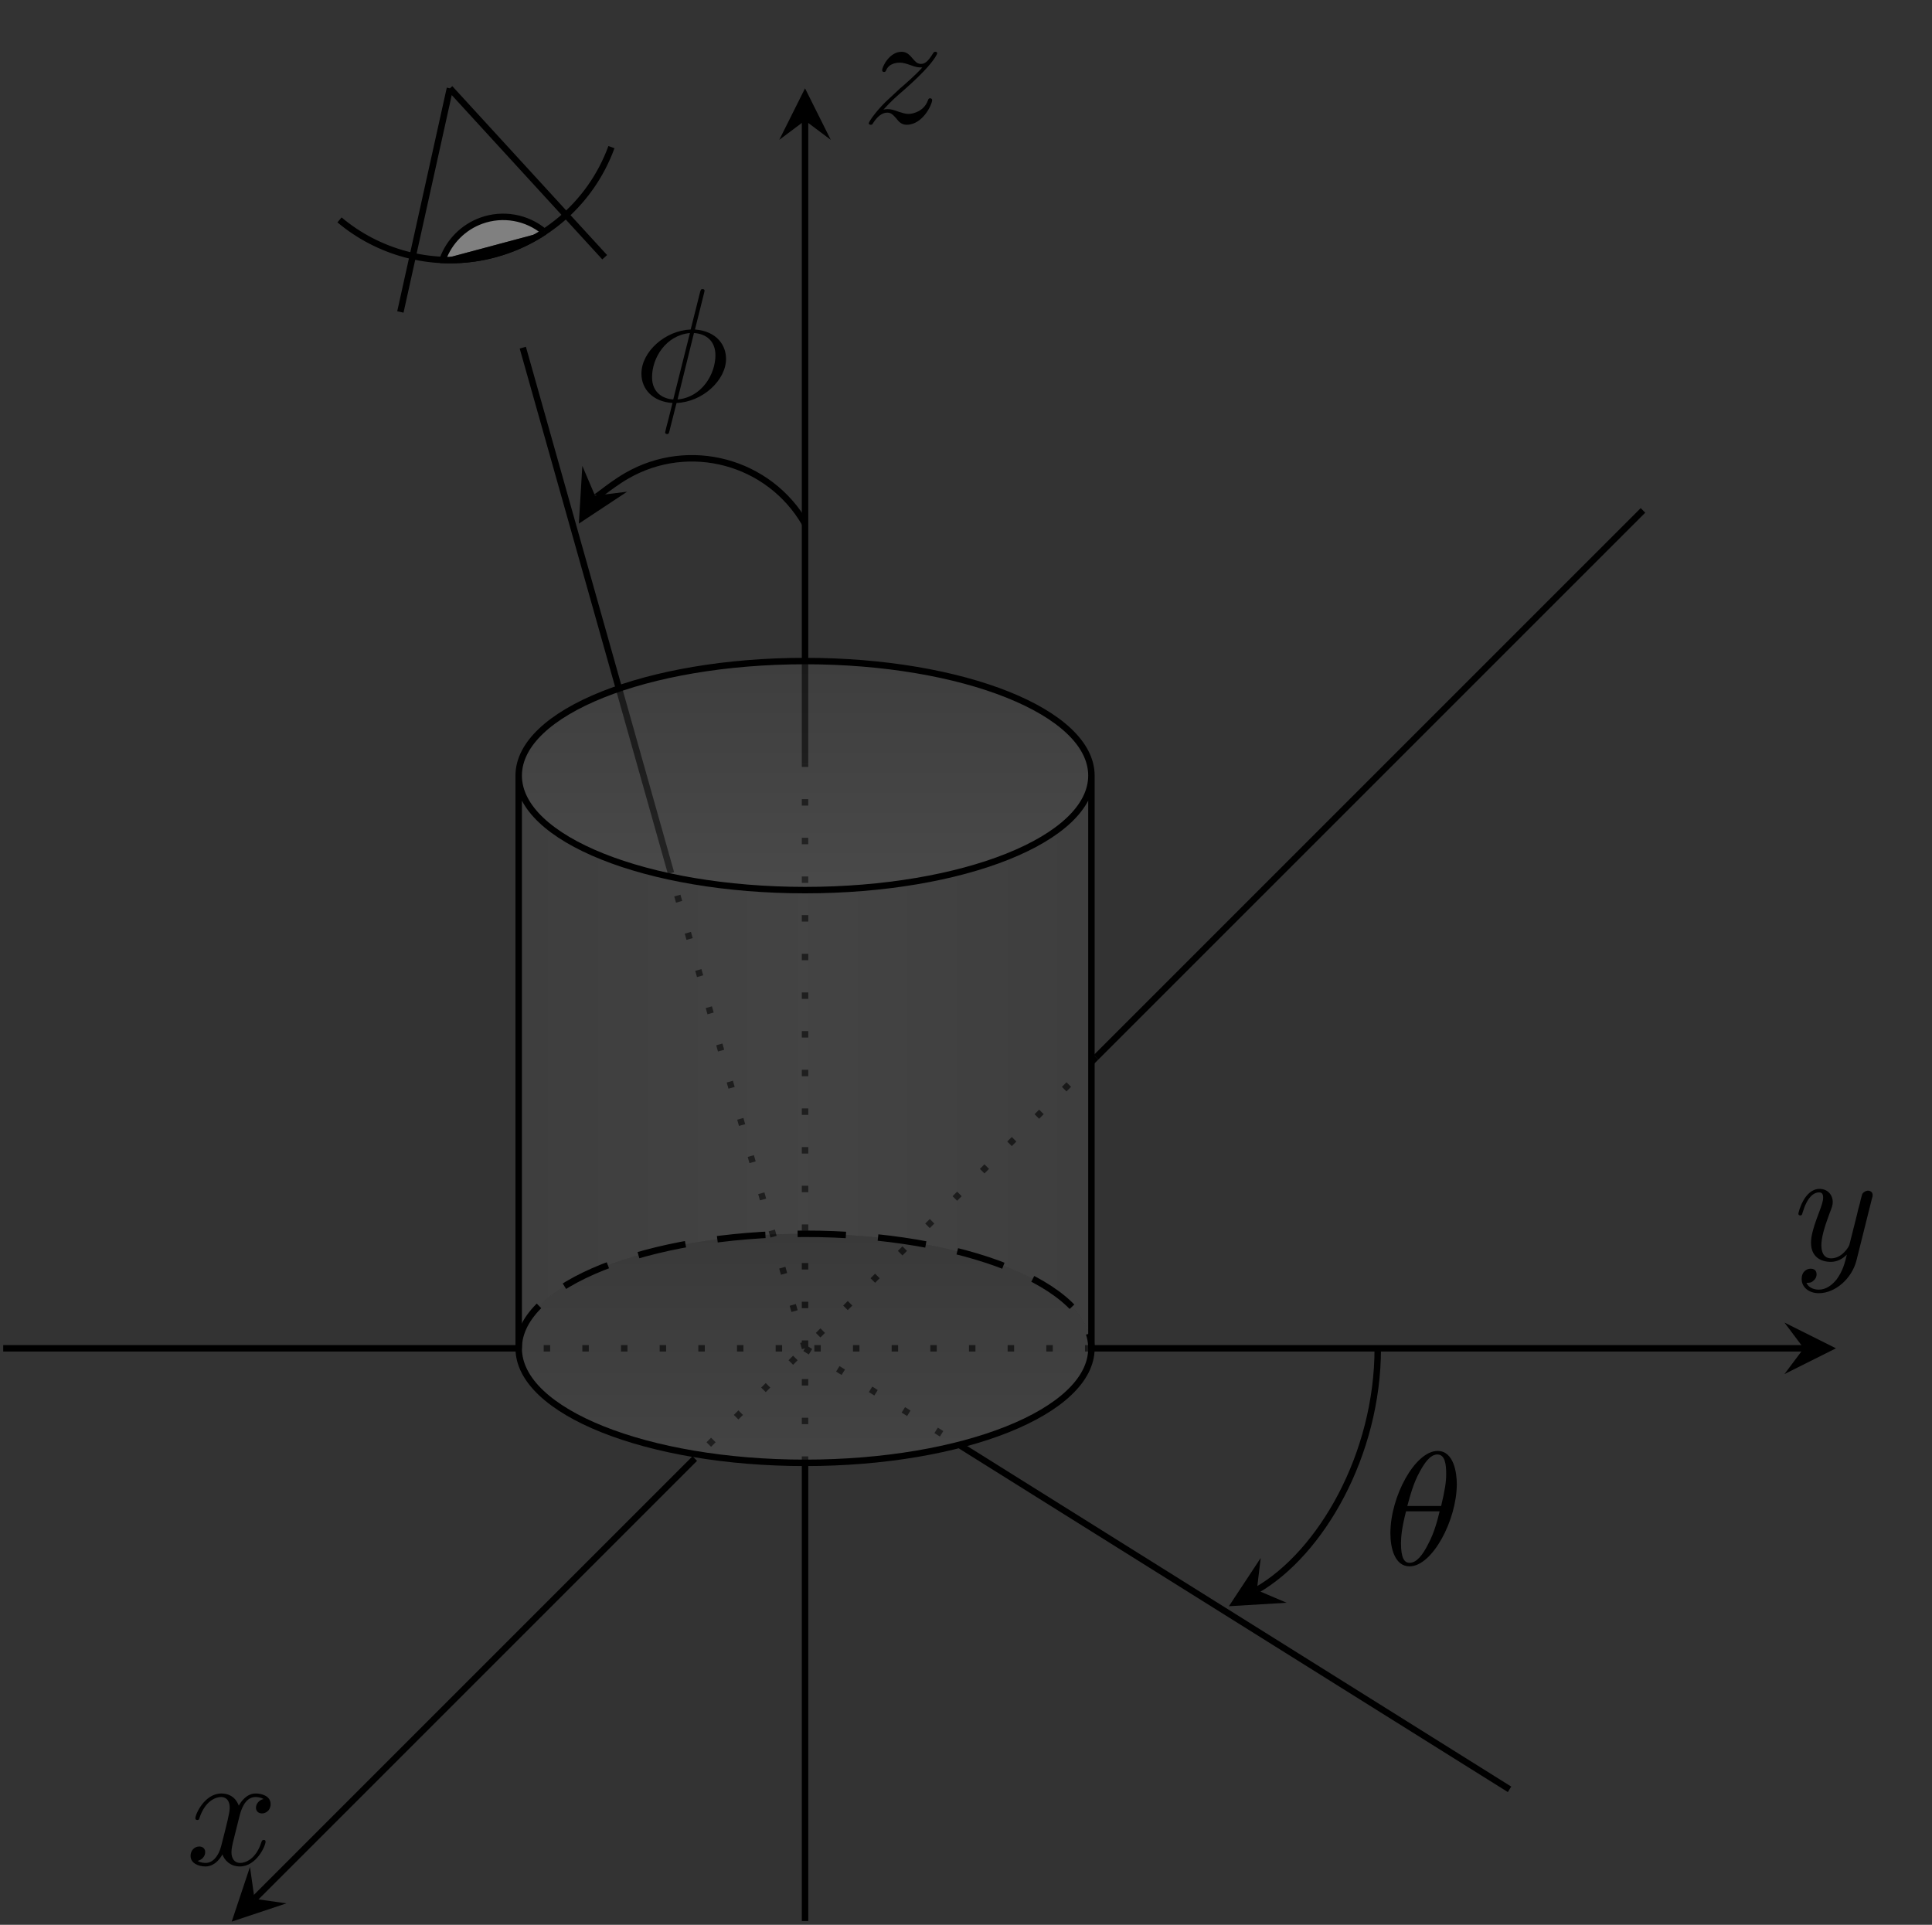 <?xml version="1.0" encoding="UTF-8"?>
<svg xmlns="http://www.w3.org/2000/svg" xmlns:xlink="http://www.w3.org/1999/xlink" width="119.527pt" height="119.085pt" viewBox="0 0 119.527 119.085" version="1.1">
<rect x="0" y="0" width="119.527" height="119.085" fill="#333333" stroke="none"/>
<defs>
<g>
<symbol overflow="visible" id="glyph0-0">
<path style="stroke:none;" d=""/>
</symbol>
<symbol overflow="visible" id="glyph0-1">
<path style="stroke:none;" d="M 4.844 -3.797 C 4.891 -3.938 4.891 -3.953 4.891 -4.031 C 4.891 -4.203 4.75 -4.297 4.594 -4.297 C 4.5 -4.297 4.344 -4.234 4.25 -4.094 C 4.234 -4.031 4.141 -3.734 4.109 -3.547 C 4.031 -3.297 3.969 -3.016 3.906 -2.75 L 3.453 -0.953 C 3.422 -0.812 2.984 -0.109 2.328 -0.109 C 1.828 -0.109 1.719 -0.547 1.719 -0.922 C 1.719 -1.375 1.891 -2 2.219 -2.875 C 2.375 -3.281 2.422 -3.391 2.422 -3.594 C 2.422 -4.031 2.109 -4.406 1.609 -4.406 C 0.656 -4.406 0.297 -2.953 0.297 -2.875 C 0.297 -2.766 0.391 -2.766 0.406 -2.766 C 0.516 -2.766 0.516 -2.797 0.562 -2.953 C 0.844 -3.891 1.234 -4.188 1.578 -4.188 C 1.656 -4.188 1.828 -4.188 1.828 -3.875 C 1.828 -3.625 1.719 -3.359 1.656 -3.172 C 1.25 -2.109 1.078 -1.547 1.078 -1.078 C 1.078 -0.188 1.703 0.109 2.297 0.109 C 2.688 0.109 3.016 -0.062 3.297 -0.344 C 3.172 0.172 3.047 0.672 2.656 1.203 C 2.391 1.531 2.016 1.828 1.562 1.828 C 1.422 1.828 0.969 1.797 0.797 1.406 C 0.953 1.406 1.094 1.406 1.219 1.281 C 1.328 1.203 1.422 1.062 1.422 0.875 C 1.422 0.562 1.156 0.531 1.062 0.531 C 0.828 0.531 0.5 0.688 0.5 1.172 C 0.5 1.672 0.938 2.047 1.562 2.047 C 2.578 2.047 3.609 1.141 3.891 0.016 Z M 4.844 -3.797 "/>
</symbol>
<symbol overflow="visible" id="glyph0-2">
<path style="stroke:none;" d="M 1.328 -0.828 C 1.859 -1.406 2.156 -1.656 2.516 -1.969 C 2.516 -1.969 3.125 -2.5 3.484 -2.859 C 4.438 -3.781 4.656 -4.266 4.656 -4.312 C 4.656 -4.406 4.562 -4.406 4.547 -4.406 C 4.469 -4.406 4.453 -4.391 4.391 -4.297 C 4.094 -3.812 3.891 -3.656 3.656 -3.656 C 3.406 -3.656 3.297 -3.812 3.141 -3.984 C 2.953 -4.203 2.781 -4.406 2.453 -4.406 C 1.703 -4.406 1.25 -3.484 1.25 -3.266 C 1.25 -3.219 1.281 -3.156 1.359 -3.156 C 1.453 -3.156 1.469 -3.203 1.5 -3.266 C 1.688 -3.734 2.266 -3.734 2.344 -3.734 C 2.547 -3.734 2.734 -3.672 2.969 -3.594 C 3.375 -3.438 3.484 -3.438 3.734 -3.438 C 3.375 -3.016 2.547 -2.297 2.359 -2.141 L 1.453 -1.297 C 0.781 -0.625 0.422 -0.062 0.422 0.016 C 0.422 0.109 0.531 0.109 0.547 0.109 C 0.625 0.109 0.641 0.094 0.703 -0.016 C 0.938 -0.375 1.234 -0.641 1.562 -0.641 C 1.781 -0.641 1.891 -0.547 2.141 -0.266 C 2.297 -0.047 2.484 0.109 2.766 0.109 C 3.766 0.109 4.344 -1.156 4.344 -1.422 C 4.344 -1.469 4.297 -1.531 4.219 -1.531 C 4.125 -1.531 4.109 -1.469 4.078 -1.391 C 3.844 -0.75 3.203 -0.562 2.875 -0.562 C 2.688 -0.562 2.5 -0.625 2.297 -0.688 C 1.953 -0.812 1.797 -0.859 1.594 -0.859 C 1.578 -0.859 1.422 -0.859 1.328 -0.828 Z M 1.328 -0.828 "/>
</symbol>
<symbol overflow="visible" id="glyph0-3">
<path style="stroke:none;" d="M 3.328 -3.016 C 3.391 -3.266 3.625 -4.188 4.312 -4.188 C 4.359 -4.188 4.609 -4.188 4.812 -4.062 C 4.531 -4 4.344 -3.766 4.344 -3.516 C 4.344 -3.359 4.453 -3.172 4.719 -3.172 C 4.938 -3.172 5.25 -3.344 5.25 -3.75 C 5.25 -4.266 4.672 -4.406 4.328 -4.406 C 3.75 -4.406 3.406 -3.875 3.281 -3.656 C 3.031 -4.312 2.5 -4.406 2.203 -4.406 C 1.172 -4.406 0.594 -3.125 0.594 -2.875 C 0.594 -2.766 0.703 -2.766 0.719 -2.766 C 0.797 -2.766 0.828 -2.797 0.844 -2.875 C 1.188 -3.938 1.844 -4.188 2.188 -4.188 C 2.375 -4.188 2.719 -4.094 2.719 -3.516 C 2.719 -3.203 2.547 -2.547 2.188 -1.141 C 2.031 -0.531 1.672 -0.109 1.234 -0.109 C 1.172 -0.109 0.953 -0.109 0.734 -0.234 C 0.984 -0.297 1.203 -0.5 1.203 -0.781 C 1.203 -1.047 0.984 -1.125 0.844 -1.125 C 0.531 -1.125 0.297 -0.875 0.297 -0.547 C 0.297 -0.094 0.781 0.109 1.219 0.109 C 1.891 0.109 2.25 -0.594 2.266 -0.641 C 2.391 -0.281 2.75 0.109 3.344 0.109 C 4.375 0.109 4.938 -1.172 4.938 -1.422 C 4.938 -1.531 4.859 -1.531 4.828 -1.531 C 4.734 -1.531 4.719 -1.484 4.688 -1.422 C 4.359 -0.344 3.688 -0.109 3.375 -0.109 C 2.984 -0.109 2.828 -0.422 2.828 -0.766 C 2.828 -0.984 2.875 -1.203 2.984 -1.641 Z M 3.328 -3.016 "/>
</symbol>
<symbol overflow="visible" id="glyph0-4">
<path style="stroke:none;" d="M 4.359 -6.672 C 4.359 -6.703 4.391 -6.812 4.391 -6.812 C 4.391 -6.828 4.391 -6.922 4.266 -6.922 C 4.172 -6.922 4.156 -6.891 4.109 -6.719 L 3.531 -4.422 C 1.953 -4.359 0.484 -3.047 0.484 -1.688 C 0.484 -0.734 1.188 0.047 2.406 0.125 C 2.328 0.422 2.25 0.75 2.172 1.062 C 2.047 1.531 1.953 1.906 1.953 1.938 C 1.953 2.031 2.031 2.047 2.078 2.047 C 2.125 2.047 2.141 2.031 2.172 2 C 2.188 1.984 2.25 1.75 2.281 1.609 L 2.656 0.125 C 4.266 0.062 5.719 -1.281 5.719 -2.609 C 5.719 -3.406 5.188 -4.312 3.797 -4.422 Z M 2.453 -0.094 C 1.859 -0.125 1.141 -0.484 1.141 -1.469 C 1.141 -2.672 2 -4.062 3.484 -4.203 Z M 3.734 -4.203 C 4.5 -4.156 5.062 -3.703 5.062 -2.828 C 5.062 -1.641 4.203 -0.219 2.719 -0.094 Z M 3.734 -4.203 "/>
</symbol>
<symbol overflow="visible" id="glyph0-5">
<path style="stroke:none;" d="M 4.531 -4.984 C 4.531 -5.641 4.359 -7.031 3.344 -7.031 C 1.953 -7.031 0.422 -4.219 0.422 -1.938 C 0.422 -1 0.703 0.109 1.609 0.109 C 3.016 0.109 4.531 -2.75 4.531 -4.984 Z M 1.469 -3.625 C 1.641 -4.25 1.844 -5.047 2.25 -5.766 C 2.516 -6.25 2.875 -6.812 3.328 -6.812 C 3.812 -6.812 3.875 -6.172 3.875 -5.609 C 3.875 -5.109 3.797 -4.609 3.562 -3.625 Z M 3.469 -3.297 C 3.359 -2.844 3.156 -2 2.766 -1.281 C 2.422 -0.594 2.047 -0.109 1.609 -0.109 C 1.281 -0.109 1.078 -0.406 1.078 -1.328 C 1.078 -1.75 1.141 -2.328 1.391 -3.297 Z M 3.469 -3.297 "/>
</symbol>
</g>
<clipPath id="clip1">
  <path d="M 49 90 L 51 90 L 51 119.086 L 49 119.086 Z M 49 90 "/>
</clipPath>
<clipPath id="clip2">
  <path d="M 10 84 L 49 84 L 49 119.086 L 10 119.086 Z M 10 84 "/>
</clipPath>
<clipPath id="clip3">
  <path d="M 32 47 L 68 47 L 68 84 L 32 84 Z M 32 47 "/>
</clipPath>
<clipPath id="clip4">
  <path d="M 67.523 83.418 L 67.523 47.984 C 67.523 51.898 59.59 55.07 49.805 55.07 C 40.02 55.07 32.09 51.898 32.09 47.984 L 32.09 83.418 C 32.09 79.504 40.02 76.332 49.805 76.332 C 59.59 76.332 67.523 79.504 67.523 83.418 "/>
</clipPath>
<linearGradient id="linear0" gradientUnits="userSpaceOnUse" x1="0" y1="25.003" x2="0" y2="74.997" gradientTransform="matrix(0,-0.709,-0.709,0,85.244,101.139)">
<stop offset="0" style="stop-color:rgb(65.001%,65.001%,65.001%);stop-opacity:0.15;"/>
<stop offset="0.008" style="stop-color:rgb(65.118%,65.118%,65.118%);stop-opacity:0.15;"/>
<stop offset="0.016" style="stop-color:rgb(65.352%,65.352%,65.352%);stop-opacity:0.15;"/>
<stop offset="0.023" style="stop-color:rgb(65.587%,65.587%,65.587%);stop-opacity:0.15;"/>
<stop offset="0.031" style="stop-color:rgb(65.82%,65.82%,65.82%);stop-opacity:0.15;"/>
<stop offset="0.039" style="stop-color:rgb(66.055%,66.055%,66.055%);stop-opacity:0.15;"/>
<stop offset="0.047" style="stop-color:rgb(66.289%,66.289%,66.289%);stop-opacity:0.15;"/>
<stop offset="0.055" style="stop-color:rgb(66.524%,66.524%,66.524%);stop-opacity:0.15;"/>
<stop offset="0.062" style="stop-color:rgb(66.759%,66.759%,66.759%);stop-opacity:0.15;"/>
<stop offset="0.07" style="stop-color:rgb(66.992%,66.992%,66.992%);stop-opacity:0.15;"/>
<stop offset="0.078" style="stop-color:rgb(67.227%,67.227%,67.227%);stop-opacity:0.15;"/>
<stop offset="0.086" style="stop-color:rgb(67.461%,67.461%,67.461%);stop-opacity:0.15;"/>
<stop offset="0.094" style="stop-color:rgb(67.696%,67.696%,67.696%);stop-opacity:0.15;"/>
<stop offset="0.102" style="stop-color:rgb(67.931%,67.931%,67.931%);stop-opacity:0.15;"/>
<stop offset="0.109" style="stop-color:rgb(68.164%,68.164%,68.164%);stop-opacity:0.15;"/>
<stop offset="0.117" style="stop-color:rgb(68.399%,68.399%,68.399%);stop-opacity:0.15;"/>
<stop offset="0.125" style="stop-color:rgb(68.633%,68.633%,68.633%);stop-opacity:0.15;"/>
<stop offset="0.133" style="stop-color:rgb(68.867%,68.867%,68.867%);stop-opacity:0.15;"/>
<stop offset="0.141" style="stop-color:rgb(69.101%,69.101%,69.101%);stop-opacity:0.15;"/>
<stop offset="0.148" style="stop-color:rgb(69.336%,69.336%,69.336%);stop-opacity:0.15;"/>
<stop offset="0.156" style="stop-color:rgb(69.571%,69.571%,69.571%);stop-opacity:0.15;"/>
<stop offset="0.164" style="stop-color:rgb(69.804%,69.804%,69.804%);stop-opacity:0.15;"/>
<stop offset="0.172" style="stop-color:rgb(70.039%,70.039%,70.039%);stop-opacity:0.15;"/>
<stop offset="0.18" style="stop-color:rgb(70.273%,70.273%,70.273%);stop-opacity:0.15;"/>
<stop offset="0.188" style="stop-color:rgb(70.508%,70.508%,70.508%);stop-opacity:0.15;"/>
<stop offset="0.195" style="stop-color:rgb(70.741%,70.741%,70.741%);stop-opacity:0.15;"/>
<stop offset="0.203" style="stop-color:rgb(70.976%,70.976%,70.976%);stop-opacity:0.15;"/>
<stop offset="0.211" style="stop-color:rgb(71.211%,71.211%,71.211%);stop-opacity:0.15;"/>
<stop offset="0.219" style="stop-color:rgb(71.445%,71.445%,71.445%);stop-opacity:0.15;"/>
<stop offset="0.227" style="stop-color:rgb(71.68%,71.68%,71.68%);stop-opacity:0.15;"/>
<stop offset="0.234" style="stop-color:rgb(71.913%,71.913%,71.913%);stop-opacity:0.15;"/>
<stop offset="0.242" style="stop-color:rgb(72.148%,72.148%,72.148%);stop-opacity:0.15;"/>
<stop offset="0.25" style="stop-color:rgb(72.383%,72.383%,72.383%);stop-opacity:0.15;"/>
<stop offset="0.258" style="stop-color:rgb(72.617%,72.617%,72.617%);stop-opacity:0.15;"/>
<stop offset="0.266" style="stop-color:rgb(72.852%,72.852%,72.852%);stop-opacity:0.15;"/>
<stop offset="0.273" style="stop-color:rgb(73.085%,73.085%,73.085%);stop-opacity:0.15;"/>
<stop offset="0.281" style="stop-color:rgb(73.32%,73.32%,73.32%);stop-opacity:0.15;"/>
<stop offset="0.289" style="stop-color:rgb(73.553%,73.553%,73.553%);stop-opacity:0.15;"/>
<stop offset="0.297" style="stop-color:rgb(73.788%,73.788%,73.788%);stop-opacity:0.15;"/>
<stop offset="0.305" style="stop-color:rgb(74.023%,74.023%,74.023%);stop-opacity:0.15;"/>
<stop offset="0.312" style="stop-color:rgb(74.257%,74.257%,74.257%);stop-opacity:0.15;"/>
<stop offset="0.32" style="stop-color:rgb(74.492%,74.492%,74.492%);stop-opacity:0.15;"/>
<stop offset="0.328" style="stop-color:rgb(74.725%,74.725%,74.725%);stop-opacity:0.15;"/>
<stop offset="0.336" style="stop-color:rgb(74.96%,74.96%,74.96%);stop-opacity:0.15;"/>
<stop offset="0.344" style="stop-color:rgb(75.194%,75.194%,75.194%);stop-opacity:0.15;"/>
<stop offset="0.352" style="stop-color:rgb(75.429%,75.429%,75.429%);stop-opacity:0.15;"/>
<stop offset="0.359" style="stop-color:rgb(75.664%,75.664%,75.664%);stop-opacity:0.15;"/>
<stop offset="0.367" style="stop-color:rgb(75.897%,75.897%,75.897%);stop-opacity:0.15;"/>
<stop offset="0.375" style="stop-color:rgb(76.132%,76.132%,76.132%);stop-opacity:0.15;"/>
<stop offset="0.383" style="stop-color:rgb(76.366%,76.366%,76.366%);stop-opacity:0.15;"/>
<stop offset="0.391" style="stop-color:rgb(76.601%,76.601%,76.601%);stop-opacity:0.15;"/>
<stop offset="0.398" style="stop-color:rgb(76.836%,76.836%,76.836%);stop-opacity:0.15;"/>
<stop offset="0.406" style="stop-color:rgb(77.069%,77.069%,77.069%);stop-opacity:0.15;"/>
<stop offset="0.414" style="stop-color:rgb(77.304%,77.304%,77.304%);stop-opacity:0.15;"/>
<stop offset="0.422" style="stop-color:rgb(77.538%,77.538%,77.538%);stop-opacity:0.15;"/>
<stop offset="0.43" style="stop-color:rgb(77.773%,77.773%,77.773%);stop-opacity:0.15;"/>
<stop offset="0.438" style="stop-color:rgb(78.006%,78.006%,78.006%);stop-opacity:0.15;"/>
<stop offset="0.445" style="stop-color:rgb(78.241%,78.241%,78.241%);stop-opacity:0.15;"/>
<stop offset="0.453" style="stop-color:rgb(78.476%,78.476%,78.476%);stop-opacity:0.15;"/>
<stop offset="0.461" style="stop-color:rgb(78.709%,78.709%,78.709%);stop-opacity:0.15;"/>
<stop offset="0.469" style="stop-color:rgb(78.944%,78.944%,78.944%);stop-opacity:0.15;"/>
<stop offset="0.477" style="stop-color:rgb(79.178%,79.178%,79.178%);stop-opacity:0.15;"/>
<stop offset="0.484" style="stop-color:rgb(79.413%,79.413%,79.413%);stop-opacity:0.15;"/>
<stop offset="0.492" style="stop-color:rgb(79.646%,79.646%,79.646%);stop-opacity:0.15;"/>
<stop offset="0.5" style="stop-color:rgb(79.881%,79.881%,79.881%);stop-opacity:0.15;"/>
<stop offset="0.508" style="stop-color:rgb(79.881%,79.881%,79.881%);stop-opacity:0.15;"/>
<stop offset="0.516" style="stop-color:rgb(79.648%,79.648%,79.648%);stop-opacity:0.15;"/>
<stop offset="0.523" style="stop-color:rgb(79.413%,79.413%,79.413%);stop-opacity:0.15;"/>
<stop offset="0.531" style="stop-color:rgb(79.179%,79.179%,79.179%);stop-opacity:0.15;"/>
<stop offset="0.539" style="stop-color:rgb(78.944%,78.944%,78.944%);stop-opacity:0.15;"/>
<stop offset="0.547" style="stop-color:rgb(78.711%,78.711%,78.711%);stop-opacity:0.15;"/>
<stop offset="0.555" style="stop-color:rgb(78.476%,78.476%,78.476%);stop-opacity:0.15;"/>
<stop offset="0.562" style="stop-color:rgb(78.242%,78.242%,78.242%);stop-opacity:0.15;"/>
<stop offset="0.57" style="stop-color:rgb(78.008%,78.008%,78.008%);stop-opacity:0.15;"/>
<stop offset="0.578" style="stop-color:rgb(77.773%,77.773%,77.773%);stop-opacity:0.15;"/>
<stop offset="0.586" style="stop-color:rgb(77.539%,77.539%,77.539%);stop-opacity:0.15;"/>
<stop offset="0.594" style="stop-color:rgb(77.304%,77.304%,77.304%);stop-opacity:0.15;"/>
<stop offset="0.602" style="stop-color:rgb(77.071%,77.071%,77.071%);stop-opacity:0.15;"/>
<stop offset="0.609" style="stop-color:rgb(76.836%,76.836%,76.836%);stop-opacity:0.15;"/>
<stop offset="0.617" style="stop-color:rgb(76.601%,76.601%,76.601%);stop-opacity:0.15;"/>
<stop offset="0.625" style="stop-color:rgb(76.367%,76.367%,76.367%);stop-opacity:0.15;"/>
<stop offset="0.633" style="stop-color:rgb(76.132%,76.132%,76.132%);stop-opacity:0.15;"/>
<stop offset="0.641" style="stop-color:rgb(75.899%,75.899%,75.899%);stop-opacity:0.15;"/>
<stop offset="0.648" style="stop-color:rgb(75.664%,75.664%,75.664%);stop-opacity:0.15;"/>
<stop offset="0.656" style="stop-color:rgb(75.43%,75.43%,75.43%);stop-opacity:0.15;"/>
<stop offset="0.664" style="stop-color:rgb(75.195%,75.195%,75.195%);stop-opacity:0.15;"/>
<stop offset="0.672" style="stop-color:rgb(74.96%,74.96%,74.96%);stop-opacity:0.15;"/>
<stop offset="0.68" style="stop-color:rgb(74.727%,74.727%,74.727%);stop-opacity:0.15;"/>
<stop offset="0.688" style="stop-color:rgb(74.492%,74.492%,74.492%);stop-opacity:0.15;"/>
<stop offset="0.695" style="stop-color:rgb(74.258%,74.258%,74.258%);stop-opacity:0.15;"/>
<stop offset="0.703" style="stop-color:rgb(74.023%,74.023%,74.023%);stop-opacity:0.15;"/>
<stop offset="0.711" style="stop-color:rgb(73.79%,73.79%,73.79%);stop-opacity:0.15;"/>
<stop offset="0.719" style="stop-color:rgb(73.555%,73.555%,73.555%);stop-opacity:0.15;"/>
<stop offset="0.727" style="stop-color:rgb(73.32%,73.32%,73.32%);stop-opacity:0.15;"/>
<stop offset="0.734" style="stop-color:rgb(73.087%,73.087%,73.087%);stop-opacity:0.15;"/>
<stop offset="0.742" style="stop-color:rgb(72.852%,72.852%,72.852%);stop-opacity:0.15;"/>
<stop offset="0.75" style="stop-color:rgb(72.618%,72.618%,72.618%);stop-opacity:0.15;"/>
<stop offset="0.758" style="stop-color:rgb(72.383%,72.383%,72.383%);stop-opacity:0.15;"/>
<stop offset="0.766" style="stop-color:rgb(72.148%,72.148%,72.148%);stop-opacity:0.15;"/>
<stop offset="0.773" style="stop-color:rgb(71.915%,71.915%,71.915%);stop-opacity:0.15;"/>
<stop offset="0.781" style="stop-color:rgb(71.68%,71.68%,71.68%);stop-opacity:0.15;"/>
<stop offset="0.789" style="stop-color:rgb(71.446%,71.446%,71.446%);stop-opacity:0.15;"/>
<stop offset="0.797" style="stop-color:rgb(71.211%,71.211%,71.211%);stop-opacity:0.15;"/>
<stop offset="0.805" style="stop-color:rgb(70.978%,70.978%,70.978%);stop-opacity:0.15;"/>
<stop offset="0.812" style="stop-color:rgb(70.743%,70.743%,70.743%);stop-opacity:0.15;"/>
<stop offset="0.82" style="stop-color:rgb(70.508%,70.508%,70.508%);stop-opacity:0.15;"/>
<stop offset="0.828" style="stop-color:rgb(70.274%,70.274%,70.274%);stop-opacity:0.15;"/>
<stop offset="0.836" style="stop-color:rgb(70.039%,70.039%,70.039%);stop-opacity:0.15;"/>
<stop offset="0.844" style="stop-color:rgb(69.806%,69.806%,69.806%);stop-opacity:0.15;"/>
<stop offset="0.852" style="stop-color:rgb(69.571%,69.571%,69.571%);stop-opacity:0.15;"/>
<stop offset="0.859" style="stop-color:rgb(69.337%,69.337%,69.337%);stop-opacity:0.15;"/>
<stop offset="0.867" style="stop-color:rgb(69.102%,69.102%,69.102%);stop-opacity:0.15;"/>
<stop offset="0.875" style="stop-color:rgb(68.867%,68.867%,68.867%);stop-opacity:0.15;"/>
<stop offset="0.883" style="stop-color:rgb(68.634%,68.634%,68.634%);stop-opacity:0.15;"/>
<stop offset="0.891" style="stop-color:rgb(68.399%,68.399%,68.399%);stop-opacity:0.15;"/>
<stop offset="0.898" style="stop-color:rgb(68.166%,68.166%,68.166%);stop-opacity:0.15;"/>
<stop offset="0.906" style="stop-color:rgb(67.931%,67.931%,67.931%);stop-opacity:0.15;"/>
<stop offset="0.914" style="stop-color:rgb(67.696%,67.696%,67.696%);stop-opacity:0.15;"/>
<stop offset="0.922" style="stop-color:rgb(67.462%,67.462%,67.462%);stop-opacity:0.15;"/>
<stop offset="0.93" style="stop-color:rgb(67.227%,67.227%,67.227%);stop-opacity:0.15;"/>
<stop offset="0.938" style="stop-color:rgb(66.994%,66.994%,66.994%);stop-opacity:0.15;"/>
<stop offset="0.945" style="stop-color:rgb(66.759%,66.759%,66.759%);stop-opacity:0.15;"/>
<stop offset="0.953" style="stop-color:rgb(66.525%,66.525%,66.525%);stop-opacity:0.15;"/>
<stop offset="0.961" style="stop-color:rgb(66.29%,66.29%,66.29%);stop-opacity:0.15;"/>
<stop offset="0.969" style="stop-color:rgb(66.055%,66.055%,66.055%);stop-opacity:0.15;"/>
<stop offset="0.977" style="stop-color:rgb(65.822%,65.822%,65.822%);stop-opacity:0.15;"/>
<stop offset="0.984" style="stop-color:rgb(65.587%,65.587%,65.587%);stop-opacity:0.15;"/>
<stop offset="0.992" style="stop-color:rgb(65.353%,65.353%,65.353%);stop-opacity:0.15;"/>
<stop offset="1" style="stop-color:rgb(65.118%,65.118%,65.118%);stop-opacity:0.15;"/>
</linearGradient>
<clipPath id="clip5">
  <path d="M 32 76 L 68 76 L 68 91 L 32 91 Z M 32 76 "/>
</clipPath>
<clipPath id="clip6">
  <path d="M 67.523 83.418 C 67.523 79.504 59.59 76.332 49.805 76.332 C 40.02 76.332 32.09 79.504 32.09 83.418 C 32.09 87.332 40.02 90.504 49.805 90.504 C 59.59 90.504 67.523 87.332 67.523 83.418 Z M 67.523 83.418 "/>
</clipPath>
<linearGradient id="linear1" gradientUnits="userSpaceOnUse" x1="0" y1="25.003" x2="0" y2="74.997" gradientTransform="matrix(0.709,0,0,-0.283,14.368,97.593)">
<stop offset="0" style="stop-color:rgb(79.997%,79.997%,79.997%);stop-opacity:0.15;"/>
<stop offset="0.008" style="stop-color:rgb(79.89%,79.89%,79.89%);stop-opacity:0.15;"/>
<stop offset="0.016" style="stop-color:rgb(79.675%,79.675%,79.675%);stop-opacity:0.15;"/>
<stop offset="0.023" style="stop-color:rgb(79.46%,79.46%,79.46%);stop-opacity:0.15;"/>
<stop offset="0.031" style="stop-color:rgb(79.245%,79.245%,79.245%);stop-opacity:0.15;"/>
<stop offset="0.039" style="stop-color:rgb(79.03%,79.03%,79.03%);stop-opacity:0.15;"/>
<stop offset="0.047" style="stop-color:rgb(78.816%,78.816%,78.816%);stop-opacity:0.15;"/>
<stop offset="0.055" style="stop-color:rgb(78.601%,78.601%,78.601%);stop-opacity:0.15;"/>
<stop offset="0.062" style="stop-color:rgb(78.386%,78.386%,78.386%);stop-opacity:0.15;"/>
<stop offset="0.07" style="stop-color:rgb(78.171%,78.171%,78.171%);stop-opacity:0.15;"/>
<stop offset="0.078" style="stop-color:rgb(77.956%,77.956%,77.956%);stop-opacity:0.15;"/>
<stop offset="0.086" style="stop-color:rgb(77.742%,77.742%,77.742%);stop-opacity:0.15;"/>
<stop offset="0.094" style="stop-color:rgb(77.527%,77.527%,77.527%);stop-opacity:0.15;"/>
<stop offset="0.102" style="stop-color:rgb(77.312%,77.312%,77.312%);stop-opacity:0.15;"/>
<stop offset="0.109" style="stop-color:rgb(77.097%,77.097%,77.097%);stop-opacity:0.15;"/>
<stop offset="0.117" style="stop-color:rgb(76.883%,76.883%,76.883%);stop-opacity:0.15;"/>
<stop offset="0.125" style="stop-color:rgb(76.668%,76.668%,76.668%);stop-opacity:0.15;"/>
<stop offset="0.133" style="stop-color:rgb(76.453%,76.453%,76.453%);stop-opacity:0.15;"/>
<stop offset="0.141" style="stop-color:rgb(76.237%,76.237%,76.237%);stop-opacity:0.15;"/>
<stop offset="0.148" style="stop-color:rgb(76.022%,76.022%,76.022%);stop-opacity:0.15;"/>
<stop offset="0.156" style="stop-color:rgb(75.809%,75.809%,75.809%);stop-opacity:0.15;"/>
<stop offset="0.164" style="stop-color:rgb(75.594%,75.594%,75.594%);stop-opacity:0.15;"/>
<stop offset="0.172" style="stop-color:rgb(75.378%,75.378%,75.378%);stop-opacity:0.15;"/>
<stop offset="0.18" style="stop-color:rgb(75.163%,75.163%,75.163%);stop-opacity:0.15;"/>
<stop offset="0.188" style="stop-color:rgb(74.948%,74.948%,74.948%);stop-opacity:0.15;"/>
<stop offset="0.195" style="stop-color:rgb(74.734%,74.734%,74.734%);stop-opacity:0.15;"/>
<stop offset="0.203" style="stop-color:rgb(74.519%,74.519%,74.519%);stop-opacity:0.15;"/>
<stop offset="0.211" style="stop-color:rgb(74.304%,74.304%,74.304%);stop-opacity:0.15;"/>
<stop offset="0.219" style="stop-color:rgb(74.089%,74.089%,74.089%);stop-opacity:0.15;"/>
<stop offset="0.227" style="stop-color:rgb(73.874%,73.874%,73.874%);stop-opacity:0.15;"/>
<stop offset="0.234" style="stop-color:rgb(73.66%,73.66%,73.66%);stop-opacity:0.15;"/>
<stop offset="0.242" style="stop-color:rgb(73.445%,73.445%,73.445%);stop-opacity:0.15;"/>
<stop offset="0.25" style="stop-color:rgb(73.23%,73.23%,73.23%);stop-opacity:0.15;"/>
<stop offset="0.258" style="stop-color:rgb(73.015%,73.015%,73.015%);stop-opacity:0.15;"/>
<stop offset="0.266" style="stop-color:rgb(72.8%,72.8%,72.8%);stop-opacity:0.15;"/>
<stop offset="0.273" style="stop-color:rgb(72.586%,72.586%,72.586%);stop-opacity:0.15;"/>
<stop offset="0.281" style="stop-color:rgb(72.371%,72.371%,72.371%);stop-opacity:0.15;"/>
<stop offset="0.289" style="stop-color:rgb(72.156%,72.156%,72.156%);stop-opacity:0.15;"/>
<stop offset="0.297" style="stop-color:rgb(71.941%,71.941%,71.941%);stop-opacity:0.15;"/>
<stop offset="0.305" style="stop-color:rgb(71.725%,71.725%,71.725%);stop-opacity:0.15;"/>
<stop offset="0.312" style="stop-color:rgb(71.512%,71.512%,71.512%);stop-opacity:0.15;"/>
<stop offset="0.32" style="stop-color:rgb(71.297%,71.297%,71.297%);stop-opacity:0.15;"/>
<stop offset="0.328" style="stop-color:rgb(71.082%,71.082%,71.082%);stop-opacity:0.15;"/>
<stop offset="0.336" style="stop-color:rgb(70.866%,70.866%,70.866%);stop-opacity:0.15;"/>
<stop offset="0.344" style="stop-color:rgb(70.653%,70.653%,70.653%);stop-opacity:0.15;"/>
<stop offset="0.352" style="stop-color:rgb(70.438%,70.438%,70.438%);stop-opacity:0.15;"/>
<stop offset="0.359" style="stop-color:rgb(70.222%,70.222%,70.222%);stop-opacity:0.15;"/>
<stop offset="0.367" style="stop-color:rgb(70.007%,70.007%,70.007%);stop-opacity:0.15;"/>
<stop offset="0.375" style="stop-color:rgb(69.792%,69.792%,69.792%);stop-opacity:0.15;"/>
<stop offset="0.383" style="stop-color:rgb(69.579%,69.579%,69.579%);stop-opacity:0.15;"/>
<stop offset="0.391" style="stop-color:rgb(69.363%,69.363%,69.363%);stop-opacity:0.15;"/>
<stop offset="0.398" style="stop-color:rgb(69.148%,69.148%,69.148%);stop-opacity:0.15;"/>
<stop offset="0.406" style="stop-color:rgb(68.933%,68.933%,68.933%);stop-opacity:0.15;"/>
<stop offset="0.414" style="stop-color:rgb(68.718%,68.718%,68.718%);stop-opacity:0.15;"/>
<stop offset="0.422" style="stop-color:rgb(68.504%,68.504%,68.504%);stop-opacity:0.15;"/>
<stop offset="0.43" style="stop-color:rgb(68.289%,68.289%,68.289%);stop-opacity:0.15;"/>
<stop offset="0.438" style="stop-color:rgb(68.074%,68.074%,68.074%);stop-opacity:0.15;"/>
<stop offset="0.445" style="stop-color:rgb(67.859%,67.859%,67.859%);stop-opacity:0.15;"/>
<stop offset="0.453" style="stop-color:rgb(67.644%,67.644%,67.644%);stop-opacity:0.15;"/>
<stop offset="0.461" style="stop-color:rgb(67.43%,67.43%,67.43%);stop-opacity:0.15;"/>
<stop offset="0.469" style="stop-color:rgb(67.215%,67.215%,67.215%);stop-opacity:0.15;"/>
<stop offset="0.477" style="stop-color:rgb(67%,67%,67%);stop-opacity:0.15;"/>
<stop offset="0.484" style="stop-color:rgb(66.785%,66.785%,66.785%);stop-opacity:0.15;"/>
<stop offset="0.492" style="stop-color:rgb(66.57%,66.57%,66.57%);stop-opacity:0.15;"/>
<stop offset="0.5" style="stop-color:rgb(66.356%,66.356%,66.356%);stop-opacity:0.15;"/>
<stop offset="0.508" style="stop-color:rgb(66.141%,66.141%,66.141%);stop-opacity:0.15;"/>
<stop offset="0.516" style="stop-color:rgb(65.926%,65.926%,65.926%);stop-opacity:0.15;"/>
<stop offset="0.523" style="stop-color:rgb(65.71%,65.71%,65.71%);stop-opacity:0.15;"/>
<stop offset="0.531" style="stop-color:rgb(65.497%,65.497%,65.497%);stop-opacity:0.15;"/>
<stop offset="0.539" style="stop-color:rgb(65.282%,65.282%,65.282%);stop-opacity:0.15;"/>
<stop offset="0.547" style="stop-color:rgb(65.067%,65.067%,65.067%);stop-opacity:0.15;"/>
<stop offset="0.555" style="stop-color:rgb(64.851%,64.851%,64.851%);stop-opacity:0.15;"/>
<stop offset="0.562" style="stop-color:rgb(64.638%,64.638%,64.638%);stop-opacity:0.15;"/>
<stop offset="0.57" style="stop-color:rgb(64.423%,64.423%,64.423%);stop-opacity:0.15;"/>
<stop offset="0.578" style="stop-color:rgb(64.207%,64.207%,64.207%);stop-opacity:0.15;"/>
<stop offset="0.586" style="stop-color:rgb(63.992%,63.992%,63.992%);stop-opacity:0.15;"/>
<stop offset="0.594" style="stop-color:rgb(63.777%,63.777%,63.777%);stop-opacity:0.15;"/>
<stop offset="0.602" style="stop-color:rgb(63.564%,63.564%,63.564%);stop-opacity:0.15;"/>
<stop offset="0.609" style="stop-color:rgb(63.348%,63.348%,63.348%);stop-opacity:0.15;"/>
<stop offset="0.617" style="stop-color:rgb(63.133%,63.133%,63.133%);stop-opacity:0.15;"/>
<stop offset="0.625" style="stop-color:rgb(62.918%,62.918%,62.918%);stop-opacity:0.15;"/>
<stop offset="0.633" style="stop-color:rgb(62.704%,62.704%,62.704%);stop-opacity:0.15;"/>
<stop offset="0.641" style="stop-color:rgb(62.489%,62.489%,62.489%);stop-opacity:0.15;"/>
<stop offset="0.648" style="stop-color:rgb(62.274%,62.274%,62.274%);stop-opacity:0.15;"/>
<stop offset="0.656" style="stop-color:rgb(62.059%,62.059%,62.059%);stop-opacity:0.15;"/>
<stop offset="0.664" style="stop-color:rgb(61.844%,61.844%,61.844%);stop-opacity:0.15;"/>
<stop offset="0.672" style="stop-color:rgb(61.63%,61.63%,61.63%);stop-opacity:0.15;"/>
<stop offset="0.68" style="stop-color:rgb(61.415%,61.415%,61.415%);stop-opacity:0.15;"/>
<stop offset="0.688" style="stop-color:rgb(61.2%,61.2%,61.2%);stop-opacity:0.15;"/>
<stop offset="0.695" style="stop-color:rgb(60.985%,60.985%,60.985%);stop-opacity:0.15;"/>
<stop offset="0.703" style="stop-color:rgb(60.771%,60.771%,60.771%);stop-opacity:0.15;"/>
<stop offset="0.711" style="stop-color:rgb(60.556%,60.556%,60.556%);stop-opacity:0.15;"/>
<stop offset="0.719" style="stop-color:rgb(60.341%,60.341%,60.341%);stop-opacity:0.15;"/>
<stop offset="0.727" style="stop-color:rgb(60.126%,60.126%,60.126%);stop-opacity:0.15;"/>
<stop offset="0.734" style="stop-color:rgb(59.912%,59.912%,59.912%);stop-opacity:0.15;"/>
<stop offset="0.742" style="stop-color:rgb(59.697%,59.697%,59.697%);stop-opacity:0.15;"/>
<stop offset="0.75" style="stop-color:rgb(59.482%,59.482%,59.482%);stop-opacity:0.15;"/>
<stop offset="0.758" style="stop-color:rgb(59.267%,59.267%,59.267%);stop-opacity:0.15;"/>
<stop offset="0.766" style="stop-color:rgb(59.052%,59.052%,59.052%);stop-opacity:0.15;"/>
<stop offset="0.773" style="stop-color:rgb(58.838%,58.838%,58.838%);stop-opacity:0.15;"/>
<stop offset="0.781" style="stop-color:rgb(58.623%,58.623%,58.623%);stop-opacity:0.15;"/>
<stop offset="0.789" style="stop-color:rgb(58.408%,58.408%,58.408%);stop-opacity:0.15;"/>
<stop offset="0.797" style="stop-color:rgb(58.192%,58.192%,58.192%);stop-opacity:0.15;"/>
<stop offset="0.805" style="stop-color:rgb(57.979%,57.979%,57.979%);stop-opacity:0.15;"/>
<stop offset="0.812" style="stop-color:rgb(57.764%,57.764%,57.764%);stop-opacity:0.15;"/>
<stop offset="0.82" style="stop-color:rgb(57.549%,57.549%,57.549%);stop-opacity:0.15;"/>
<stop offset="0.828" style="stop-color:rgb(57.333%,57.333%,57.333%);stop-opacity:0.15;"/>
<stop offset="0.836" style="stop-color:rgb(57.118%,57.118%,57.118%);stop-opacity:0.15;"/>
<stop offset="0.844" style="stop-color:rgb(56.905%,56.905%,56.905%);stop-opacity:0.15;"/>
<stop offset="0.852" style="stop-color:rgb(56.689%,56.689%,56.689%);stop-opacity:0.15;"/>
<stop offset="0.859" style="stop-color:rgb(56.474%,56.474%,56.474%);stop-opacity:0.15;"/>
<stop offset="0.867" style="stop-color:rgb(56.259%,56.259%,56.259%);stop-opacity:0.15;"/>
<stop offset="0.875" style="stop-color:rgb(56.046%,56.046%,56.046%);stop-opacity:0.15;"/>
<stop offset="0.883" style="stop-color:rgb(55.83%,55.83%,55.83%);stop-opacity:0.15;"/>
<stop offset="0.891" style="stop-color:rgb(55.615%,55.615%,55.615%);stop-opacity:0.15;"/>
<stop offset="0.898" style="stop-color:rgb(55.4%,55.4%,55.4%);stop-opacity:0.15;"/>
<stop offset="0.906" style="stop-color:rgb(55.186%,55.186%,55.186%);stop-opacity:0.15;"/>
<stop offset="0.914" style="stop-color:rgb(54.971%,54.971%,54.971%);stop-opacity:0.15;"/>
<stop offset="0.922" style="stop-color:rgb(54.756%,54.756%,54.756%);stop-opacity:0.15;"/>
<stop offset="0.93" style="stop-color:rgb(54.541%,54.541%,54.541%);stop-opacity:0.15;"/>
<stop offset="0.938" style="stop-color:rgb(54.326%,54.326%,54.326%);stop-opacity:0.15;"/>
<stop offset="0.945" style="stop-color:rgb(54.112%,54.112%,54.112%);stop-opacity:0.15;"/>
<stop offset="0.953" style="stop-color:rgb(53.897%,53.897%,53.897%);stop-opacity:0.15;"/>
<stop offset="0.961" style="stop-color:rgb(53.682%,53.682%,53.682%);stop-opacity:0.15;"/>
<stop offset="0.969" style="stop-color:rgb(53.467%,53.467%,53.467%);stop-opacity:0.15;"/>
<stop offset="0.977" style="stop-color:rgb(53.253%,53.253%,53.253%);stop-opacity:0.15;"/>
<stop offset="0.984" style="stop-color:rgb(53.038%,53.038%,53.038%);stop-opacity:0.15;"/>
<stop offset="0.992" style="stop-color:rgb(52.823%,52.823%,52.823%);stop-opacity:0.15;"/>
<stop offset="1" style="stop-color:rgb(52.608%,52.608%,52.608%);stop-opacity:0.15;"/>
</linearGradient>
<clipPath id="clip7">
  <path d="M 32 41 L 68 41 L 68 55 L 32 55 Z M 32 41 "/>
</clipPath>
<clipPath id="clip8">
  <path d="M 67.523 47.984 C 67.523 44.07 59.59 40.898 49.805 40.898 C 40.02 40.898 32.09 44.07 32.09 47.984 C 32.09 51.898 40.02 55.07 49.805 55.07 C 59.59 55.07 67.523 51.898 67.523 47.984 Z M 67.523 47.984 "/>
</clipPath>
<linearGradient id="linear2" gradientUnits="userSpaceOnUse" x1="0" y1="25.003" x2="0" y2="74.997" gradientTransform="matrix(0.709,0,0,-0.283,14.368,62.16)">
<stop offset="0" style="stop-color:rgb(94.998%,94.998%,94.998%);stop-opacity:0.15;"/>
<stop offset="0.008" style="stop-color:rgb(94.881%,94.881%,94.881%);stop-opacity:0.15;"/>
<stop offset="0.016" style="stop-color:rgb(94.646%,94.646%,94.646%);stop-opacity:0.15;"/>
<stop offset="0.023" style="stop-color:rgb(94.411%,94.411%,94.411%);stop-opacity:0.15;"/>
<stop offset="0.031" style="stop-color:rgb(94.177%,94.177%,94.177%);stop-opacity:0.15;"/>
<stop offset="0.039" style="stop-color:rgb(93.942%,93.942%,93.942%);stop-opacity:0.15;"/>
<stop offset="0.047" style="stop-color:rgb(93.709%,93.709%,93.709%);stop-opacity:0.15;"/>
<stop offset="0.055" style="stop-color:rgb(93.474%,93.474%,93.474%);stop-opacity:0.15;"/>
<stop offset="0.062" style="stop-color:rgb(93.24%,93.24%,93.24%);stop-opacity:0.15;"/>
<stop offset="0.07" style="stop-color:rgb(93.005%,93.005%,93.005%);stop-opacity:0.15;"/>
<stop offset="0.078" style="stop-color:rgb(92.77%,92.77%,92.77%);stop-opacity:0.15;"/>
<stop offset="0.086" style="stop-color:rgb(92.537%,92.537%,92.537%);stop-opacity:0.15;"/>
<stop offset="0.094" style="stop-color:rgb(92.302%,92.302%,92.302%);stop-opacity:0.15;"/>
<stop offset="0.102" style="stop-color:rgb(92.068%,92.068%,92.068%);stop-opacity:0.15;"/>
<stop offset="0.109" style="stop-color:rgb(91.833%,91.833%,91.833%);stop-opacity:0.15;"/>
<stop offset="0.117" style="stop-color:rgb(91.599%,91.599%,91.599%);stop-opacity:0.15;"/>
<stop offset="0.125" style="stop-color:rgb(91.365%,91.365%,91.365%);stop-opacity:0.15;"/>
<stop offset="0.133" style="stop-color:rgb(91.13%,91.13%,91.13%);stop-opacity:0.15;"/>
<stop offset="0.141" style="stop-color:rgb(90.897%,90.897%,90.897%);stop-opacity:0.15;"/>
<stop offset="0.148" style="stop-color:rgb(90.662%,90.662%,90.662%);stop-opacity:0.15;"/>
<stop offset="0.156" style="stop-color:rgb(90.427%,90.427%,90.427%);stop-opacity:0.15;"/>
<stop offset="0.164" style="stop-color:rgb(90.193%,90.193%,90.193%);stop-opacity:0.15;"/>
<stop offset="0.172" style="stop-color:rgb(89.958%,89.958%,89.958%);stop-opacity:0.15;"/>
<stop offset="0.18" style="stop-color:rgb(89.725%,89.725%,89.725%);stop-opacity:0.15;"/>
<stop offset="0.188" style="stop-color:rgb(89.49%,89.49%,89.49%);stop-opacity:0.15;"/>
<stop offset="0.195" style="stop-color:rgb(89.255%,89.255%,89.255%);stop-opacity:0.15;"/>
<stop offset="0.203" style="stop-color:rgb(89.021%,89.021%,89.021%);stop-opacity:0.15;"/>
<stop offset="0.211" style="stop-color:rgb(88.786%,88.786%,88.786%);stop-opacity:0.15;"/>
<stop offset="0.219" style="stop-color:rgb(88.553%,88.553%,88.553%);stop-opacity:0.15;"/>
<stop offset="0.227" style="stop-color:rgb(88.318%,88.318%,88.318%);stop-opacity:0.15;"/>
<stop offset="0.234" style="stop-color:rgb(88.084%,88.084%,88.084%);stop-opacity:0.15;"/>
<stop offset="0.242" style="stop-color:rgb(87.849%,87.849%,87.849%);stop-opacity:0.15;"/>
<stop offset="0.25" style="stop-color:rgb(87.614%,87.614%,87.614%);stop-opacity:0.15;"/>
<stop offset="0.258" style="stop-color:rgb(87.381%,87.381%,87.381%);stop-opacity:0.15;"/>
<stop offset="0.266" style="stop-color:rgb(87.146%,87.146%,87.146%);stop-opacity:0.15;"/>
<stop offset="0.273" style="stop-color:rgb(86.913%,86.913%,86.913%);stop-opacity:0.15;"/>
<stop offset="0.281" style="stop-color:rgb(86.678%,86.678%,86.678%);stop-opacity:0.15;"/>
<stop offset="0.289" style="stop-color:rgb(86.443%,86.443%,86.443%);stop-opacity:0.15;"/>
<stop offset="0.297" style="stop-color:rgb(86.209%,86.209%,86.209%);stop-opacity:0.15;"/>
<stop offset="0.305" style="stop-color:rgb(85.974%,85.974%,85.974%);stop-opacity:0.15;"/>
<stop offset="0.312" style="stop-color:rgb(85.741%,85.741%,85.741%);stop-opacity:0.15;"/>
<stop offset="0.32" style="stop-color:rgb(85.506%,85.506%,85.506%);stop-opacity:0.15;"/>
<stop offset="0.328" style="stop-color:rgb(85.271%,85.271%,85.271%);stop-opacity:0.15;"/>
<stop offset="0.336" style="stop-color:rgb(85.037%,85.037%,85.037%);stop-opacity:0.15;"/>
<stop offset="0.344" style="stop-color:rgb(84.802%,84.802%,84.802%);stop-opacity:0.15;"/>
<stop offset="0.352" style="stop-color:rgb(84.569%,84.569%,84.569%);stop-opacity:0.15;"/>
<stop offset="0.359" style="stop-color:rgb(84.334%,84.334%,84.334%);stop-opacity:0.15;"/>
<stop offset="0.367" style="stop-color:rgb(84.099%,84.099%,84.099%);stop-opacity:0.15;"/>
<stop offset="0.375" style="stop-color:rgb(83.865%,83.865%,83.865%);stop-opacity:0.15;"/>
<stop offset="0.383" style="stop-color:rgb(83.63%,83.63%,83.63%);stop-opacity:0.15;"/>
<stop offset="0.391" style="stop-color:rgb(83.397%,83.397%,83.397%);stop-opacity:0.15;"/>
<stop offset="0.398" style="stop-color:rgb(83.162%,83.162%,83.162%);stop-opacity:0.15;"/>
<stop offset="0.406" style="stop-color:rgb(82.928%,82.928%,82.928%);stop-opacity:0.15;"/>
<stop offset="0.414" style="stop-color:rgb(82.693%,82.693%,82.693%);stop-opacity:0.15;"/>
<stop offset="0.422" style="stop-color:rgb(82.458%,82.458%,82.458%);stop-opacity:0.15;"/>
<stop offset="0.43" style="stop-color:rgb(82.225%,82.225%,82.225%);stop-opacity:0.15;"/>
<stop offset="0.438" style="stop-color:rgb(81.99%,81.99%,81.99%);stop-opacity:0.15;"/>
<stop offset="0.445" style="stop-color:rgb(81.757%,81.757%,81.757%);stop-opacity:0.15;"/>
<stop offset="0.453" style="stop-color:rgb(81.522%,81.522%,81.522%);stop-opacity:0.15;"/>
<stop offset="0.461" style="stop-color:rgb(81.287%,81.287%,81.287%);stop-opacity:0.15;"/>
<stop offset="0.469" style="stop-color:rgb(81.053%,81.053%,81.053%);stop-opacity:0.15;"/>
<stop offset="0.477" style="stop-color:rgb(80.818%,80.818%,80.818%);stop-opacity:0.15;"/>
<stop offset="0.484" style="stop-color:rgb(80.585%,80.585%,80.585%);stop-opacity:0.15;"/>
<stop offset="0.492" style="stop-color:rgb(80.35%,80.35%,80.35%);stop-opacity:0.15;"/>
<stop offset="0.5" style="stop-color:rgb(80.115%,80.115%,80.115%);stop-opacity:0.15;"/>
<stop offset="0.508" style="stop-color:rgb(79.881%,79.881%,79.881%);stop-opacity:0.15;"/>
<stop offset="0.516" style="stop-color:rgb(79.646%,79.646%,79.646%);stop-opacity:0.15;"/>
<stop offset="0.523" style="stop-color:rgb(79.413%,79.413%,79.413%);stop-opacity:0.15;"/>
<stop offset="0.531" style="stop-color:rgb(79.178%,79.178%,79.178%);stop-opacity:0.15;"/>
<stop offset="0.539" style="stop-color:rgb(78.944%,78.944%,78.944%);stop-opacity:0.15;"/>
<stop offset="0.547" style="stop-color:rgb(78.709%,78.709%,78.709%);stop-opacity:0.15;"/>
<stop offset="0.555" style="stop-color:rgb(78.474%,78.474%,78.474%);stop-opacity:0.15;"/>
<stop offset="0.562" style="stop-color:rgb(78.241%,78.241%,78.241%);stop-opacity:0.15;"/>
<stop offset="0.57" style="stop-color:rgb(78.006%,78.006%,78.006%);stop-opacity:0.15;"/>
<stop offset="0.578" style="stop-color:rgb(77.773%,77.773%,77.773%);stop-opacity:0.15;"/>
<stop offset="0.586" style="stop-color:rgb(77.538%,77.538%,77.538%);stop-opacity:0.15;"/>
<stop offset="0.594" style="stop-color:rgb(77.304%,77.304%,77.304%);stop-opacity:0.15;"/>
<stop offset="0.602" style="stop-color:rgb(77.069%,77.069%,77.069%);stop-opacity:0.15;"/>
<stop offset="0.609" style="stop-color:rgb(76.834%,76.834%,76.834%);stop-opacity:0.15;"/>
<stop offset="0.617" style="stop-color:rgb(76.601%,76.601%,76.601%);stop-opacity:0.15;"/>
<stop offset="0.625" style="stop-color:rgb(76.366%,76.366%,76.366%);stop-opacity:0.15;"/>
<stop offset="0.633" style="stop-color:rgb(76.132%,76.132%,76.132%);stop-opacity:0.15;"/>
<stop offset="0.641" style="stop-color:rgb(75.897%,75.897%,75.897%);stop-opacity:0.15;"/>
<stop offset="0.648" style="stop-color:rgb(75.664%,75.664%,75.664%);stop-opacity:0.15;"/>
<stop offset="0.656" style="stop-color:rgb(75.429%,75.429%,75.429%);stop-opacity:0.15;"/>
<stop offset="0.664" style="stop-color:rgb(75.194%,75.194%,75.194%);stop-opacity:0.15;"/>
<stop offset="0.672" style="stop-color:rgb(74.96%,74.96%,74.96%);stop-opacity:0.15;"/>
<stop offset="0.68" style="stop-color:rgb(74.725%,74.725%,74.725%);stop-opacity:0.15;"/>
<stop offset="0.688" style="stop-color:rgb(74.492%,74.492%,74.492%);stop-opacity:0.15;"/>
<stop offset="0.695" style="stop-color:rgb(74.257%,74.257%,74.257%);stop-opacity:0.15;"/>
<stop offset="0.703" style="stop-color:rgb(74.023%,74.023%,74.023%);stop-opacity:0.15;"/>
<stop offset="0.711" style="stop-color:rgb(73.788%,73.788%,73.788%);stop-opacity:0.15;"/>
<stop offset="0.719" style="stop-color:rgb(73.553%,73.553%,73.553%);stop-opacity:0.15;"/>
<stop offset="0.727" style="stop-color:rgb(73.32%,73.32%,73.32%);stop-opacity:0.15;"/>
<stop offset="0.734" style="stop-color:rgb(73.085%,73.085%,73.085%);stop-opacity:0.15;"/>
<stop offset="0.742" style="stop-color:rgb(72.852%,72.852%,72.852%);stop-opacity:0.15;"/>
<stop offset="0.75" style="stop-color:rgb(72.617%,72.617%,72.617%);stop-opacity:0.15;"/>
<stop offset="0.758" style="stop-color:rgb(72.383%,72.383%,72.383%);stop-opacity:0.15;"/>
<stop offset="0.766" style="stop-color:rgb(72.148%,72.148%,72.148%);stop-opacity:0.15;"/>
<stop offset="0.773" style="stop-color:rgb(71.913%,71.913%,71.913%);stop-opacity:0.15;"/>
<stop offset="0.781" style="stop-color:rgb(71.68%,71.68%,71.68%);stop-opacity:0.15;"/>
<stop offset="0.789" style="stop-color:rgb(71.445%,71.445%,71.445%);stop-opacity:0.15;"/>
<stop offset="0.797" style="stop-color:rgb(71.211%,71.211%,71.211%);stop-opacity:0.15;"/>
<stop offset="0.805" style="stop-color:rgb(70.976%,70.976%,70.976%);stop-opacity:0.15;"/>
<stop offset="0.812" style="stop-color:rgb(70.743%,70.743%,70.743%);stop-opacity:0.15;"/>
<stop offset="0.82" style="stop-color:rgb(70.508%,70.508%,70.508%);stop-opacity:0.15;"/>
<stop offset="0.828" style="stop-color:rgb(70.273%,70.273%,70.273%);stop-opacity:0.15;"/>
<stop offset="0.836" style="stop-color:rgb(70.039%,70.039%,70.039%);stop-opacity:0.15;"/>
<stop offset="0.844" style="stop-color:rgb(69.804%,69.804%,69.804%);stop-opacity:0.15;"/>
<stop offset="0.852" style="stop-color:rgb(69.571%,69.571%,69.571%);stop-opacity:0.15;"/>
<stop offset="0.859" style="stop-color:rgb(69.336%,69.336%,69.336%);stop-opacity:0.15;"/>
<stop offset="0.867" style="stop-color:rgb(69.102%,69.102%,69.102%);stop-opacity:0.15;"/>
<stop offset="0.875" style="stop-color:rgb(68.867%,68.867%,68.867%);stop-opacity:0.15;"/>
<stop offset="0.883" style="stop-color:rgb(68.633%,68.633%,68.633%);stop-opacity:0.15;"/>
<stop offset="0.891" style="stop-color:rgb(68.399%,68.399%,68.399%);stop-opacity:0.15;"/>
<stop offset="0.898" style="stop-color:rgb(68.164%,68.164%,68.164%);stop-opacity:0.15;"/>
<stop offset="0.906" style="stop-color:rgb(67.931%,67.931%,67.931%);stop-opacity:0.15;"/>
<stop offset="0.914" style="stop-color:rgb(67.696%,67.696%,67.696%);stop-opacity:0.15;"/>
<stop offset="0.922" style="stop-color:rgb(67.462%,67.462%,67.462%);stop-opacity:0.15;"/>
<stop offset="0.93" style="stop-color:rgb(67.227%,67.227%,67.227%);stop-opacity:0.15;"/>
<stop offset="0.938" style="stop-color:rgb(66.992%,66.992%,66.992%);stop-opacity:0.15;"/>
<stop offset="0.945" style="stop-color:rgb(66.759%,66.759%,66.759%);stop-opacity:0.15;"/>
<stop offset="0.953" style="stop-color:rgb(66.524%,66.524%,66.524%);stop-opacity:0.15;"/>
<stop offset="0.961" style="stop-color:rgb(66.29%,66.29%,66.29%);stop-opacity:0.15;"/>
<stop offset="0.969" style="stop-color:rgb(66.055%,66.055%,66.055%);stop-opacity:0.15;"/>
<stop offset="0.977" style="stop-color:rgb(65.822%,65.822%,65.822%);stop-opacity:0.15;"/>
<stop offset="0.984" style="stop-color:rgb(65.587%,65.587%,65.587%);stop-opacity:0.15;"/>
<stop offset="0.992" style="stop-color:rgb(65.352%,65.352%,65.352%);stop-opacity:0.15;"/>
<stop offset="1" style="stop-color:rgb(65.118%,65.118%,65.118%);stop-opacity:0.15;"/>
</linearGradient>
</defs>
<g id="surface1">
<path style="fill:none;stroke-width:0.399;stroke-linecap:butt;stroke-linejoin:miter;stroke:rgb(0%,0%,0%);stroke-opacity:1;stroke-miterlimit:10;" d="M -49.607 0 L -17.716 0 " transform="matrix(1,0,0,-1,49.806,83.418)"/>
<path style="fill:none;stroke-width:0.399;stroke-linecap:butt;stroke-linejoin:miter;stroke:rgb(0%,0%,0%);stroke-opacity:1;stroke-dasharray:0.399,1.993;stroke-miterlimit:10;" d="M 17.717 0 L -17.716 0 " transform="matrix(1,0,0,-1,49.806,83.418)"/>
<path style="fill:none;stroke-width:0.399;stroke-linecap:butt;stroke-linejoin:miter;stroke:rgb(0%,0%,0%);stroke-opacity:1;stroke-miterlimit:10;" d="M 17.717 0 L 61.788 0 " transform="matrix(1,0,0,-1,49.806,83.418)"/>
<path style=" stroke:none;fill-rule:nonzero;fill:rgb(0%,0%,0%);fill-opacity:1;" d="M 113.586 83.418 L 110.398 81.824 L 111.594 83.418 L 110.398 85.012 "/>
<g style="fill:rgb(0%,0%,0%);fill-opacity:1;">
  <use xlink:href="#glyph0-1" x="110.964" y="77.961"/>
</g>
<g clip-path="url(#clip1)" clip-rule="nonzero">
<path style="fill:none;stroke-width:0.399;stroke-linecap:butt;stroke-linejoin:miter;stroke:rgb(0%,0%,0%);stroke-opacity:1;stroke-miterlimit:10;" d="M -0.001 -35.434 L -0.001 -7.086 " transform="matrix(1,0,0,-1,49.806,83.418)"/>
</g>
<path style="fill:none;stroke-width:0.399;stroke-linecap:butt;stroke-linejoin:miter;stroke:rgb(0%,0%,0%);stroke-opacity:1;stroke-dasharray:0.399,1.993;stroke-miterlimit:10;" d="M -0.001 -7.086 L -0.001 36.141 " transform="matrix(1,0,0,-1,49.806,83.418)"/>
<path style="fill:none;stroke-width:0.399;stroke-linecap:butt;stroke-linejoin:miter;stroke:rgb(0%,0%,0%);stroke-opacity:1;stroke-miterlimit:10;" d="M -0.001 36.141 L -0.001 75.961 " transform="matrix(1,0,0,-1,49.806,83.418)"/>
<path style=" stroke:none;fill-rule:nonzero;fill:rgb(0%,0%,0%);fill-opacity:1;" d="M 49.805 5.465 L 48.211 8.652 L 49.805 7.457 L 51.398 8.652 "/>
<g style="fill:rgb(0%,0%,0%);fill-opacity:1;">
  <use xlink:href="#glyph0-2" x="53.326" y="7.61"/>
</g>
<path style="fill:none;stroke-width:0.399;stroke-linecap:butt;stroke-linejoin:miter;stroke:rgb(0%,0%,0%);stroke-opacity:1;stroke-miterlimit:10;" d="M 51.839 51.84 L 18.006 18.008 " transform="matrix(1,0,0,-1,49.806,83.418)"/>
<path style="fill:none;stroke-width:0.399;stroke-linecap:butt;stroke-linejoin:miter;stroke:rgb(0%,0%,0%);stroke-opacity:1;stroke-dasharray:0.399,1.993;stroke-miterlimit:10;" d="M 18.006 18.008 L -6.822 -6.82 " transform="matrix(1,0,0,-1,49.806,83.418)"/>
<g clip-path="url(#clip2)" clip-rule="nonzero">
<path style="fill:none;stroke-width:0.399;stroke-linecap:butt;stroke-linejoin:miter;stroke:rgb(0%,0%,0%);stroke-opacity:1;stroke-miterlimit:10;" d="M -6.822 -6.82 L -34.06 -34.059 " transform="matrix(1,0,0,-1,49.806,83.418)"/>
</g>
<path style=" stroke:none;fill-rule:nonzero;fill:rgb(0%,0%,0%);fill-opacity:1;" d="M 14.336 118.887 L 17.719 117.758 L 15.746 117.477 L 15.465 115.504 "/>
<g style="fill:rgb(0%,0%,0%);fill-opacity:1;">
  <use xlink:href="#glyph0-3" x="11.492" y="115.366"/>
</g>
<path style="fill:none;stroke-width:0.399;stroke-linecap:butt;stroke-linejoin:miter;stroke:rgb(0%,0%,0%);stroke-opacity:1;stroke-dasharray:0.399,1.993;stroke-miterlimit:10;" d="M -0.001 0 L -8.294 29.406 " transform="matrix(1,0,0,-1,49.806,83.418)"/>
<path style="fill:none;stroke-width:0.399;stroke-linecap:butt;stroke-linejoin:miter;stroke:rgb(0%,0%,0%);stroke-opacity:1;stroke-miterlimit:10;" d="M -8.294 29.406 L -17.462 61.91 " transform="matrix(1,0,0,-1,49.806,83.418)"/>
<path style="fill:none;stroke-width:0.399;stroke-linecap:butt;stroke-linejoin:miter;stroke:rgb(0%,0%,0%);stroke-opacity:1;stroke-miterlimit:10;" d="M -0.001 51.023 C -2.232 54.887 -7.173 56.211 -11.036 53.98 C -12.263 53.273 -13.283 52.254 -12.993 52.754 " transform="matrix(1,0,0,-1,49.806,83.418)"/>
<path style=" stroke:none;fill-rule:nonzero;fill:rgb(0%,0%,0%);fill-opacity:1;" d="M 35.812 32.395 L 38.797 30.422 L 36.812 30.664 L 36.027 28.824 "/>
<g style="fill:rgb(0%,0%,0%);fill-opacity:1;">
  <use xlink:href="#glyph0-4" x="39.199" y="24.807"/>
</g>
<path style="fill:none;stroke-width:0.399;stroke-linecap:butt;stroke-linejoin:miter;stroke:rgb(0%,0%,0%);stroke-opacity:1;stroke-miterlimit:10;" d="M -21.97 77.953 L -25.036 64.117 M -21.97 77.953 L -12.396 67.504 " transform="matrix(1,0,0,-1,49.806,83.418)"/>
<path style="fill:none;stroke-width:0.399;stroke-linecap:butt;stroke-linejoin:miter;stroke:rgb(0%,0%,0%);stroke-opacity:1;stroke-miterlimit:10;" d="M -11.978 74.316 C -13.279 70.75 -16.384 68.145 -20.122 67.484 C -23.216 66.941 -26.396 67.793 -28.802 69.813 " transform="matrix(1,0,0,-1,49.806,83.418)"/>
<path style="fill-rule:nonzero;fill:rgb(50%,50%,50%);fill-opacity:1;stroke-width:0.399;stroke-linecap:butt;stroke-linejoin:miter;stroke:rgb(0%,0%,0%);stroke-opacity:1;stroke-miterlimit:10;" d="M -16.126 69.074 C -17.212 69.984 -18.704 70.246 -20.036 69.762 C -21.138 69.359 -22.005 68.492 -22.408 67.391 " transform="matrix(1,0,0,-1,49.806,83.418)"/>
<path style="fill-rule:nonzero;fill:rgb(0%,0%,0%);fill-opacity:1;stroke-width:0.399;stroke-linecap:butt;stroke-linejoin:miter;stroke:rgb(0%,0%,0%);stroke-opacity:1;stroke-miterlimit:10;" d="M -16.126 69.074 C -18.036 67.816 -20.306 67.211 -22.587 67.344 " transform="matrix(1,0,0,-1,49.806,83.418)"/>
<path style="fill:none;stroke-width:0.399;stroke-linecap:butt;stroke-linejoin:miter;stroke:rgb(0%,0%,0%);stroke-opacity:1;stroke-dasharray:0.399,1.993;stroke-miterlimit:10;" d="M -0.001 0 L 9.589 -6.004 " transform="matrix(1,0,0,-1,49.806,83.418)"/>
<path style="fill:none;stroke-width:0.399;stroke-linecap:butt;stroke-linejoin:miter;stroke:rgb(0%,0%,0%);stroke-opacity:1;stroke-miterlimit:10;" d="M 9.589 -6.004 L 43.585 -27.285 " transform="matrix(1,0,0,-1,49.806,83.418)"/>
<path style="fill:none;stroke-width:0.399;stroke-linecap:butt;stroke-linejoin:miter;stroke:rgb(0%,0%,0%);stroke-opacity:1;stroke-miterlimit:10;" d="M 35.432 0 C 35.432 -6.582 31.921 -12.668 27.952 -14.957 " transform="matrix(1,0,0,-1,49.806,83.418)"/>
<path style=" stroke:none;fill-rule:nonzero;fill:rgb(0%,0%,0%);fill-opacity:1;" d="M 76.027 99.375 L 79.598 99.16 L 77.758 98.375 L 77.996 96.391 "/>
<g style="fill:rgb(0%,0%,0%);fill-opacity:1;">
  <use xlink:href="#glyph0-5" x="85.597" y="96.798"/>
</g>
<path style=" stroke:none;fill-rule:nonzero;fill:rgb(0%,0%,0%);fill-opacity:0.15;" d="M 67.523 83.418 L 67.523 47.984 C 67.523 51.898 59.59 55.07 49.805 55.07 C 40.02 55.07 32.09 51.898 32.09 47.984 L 32.09 83.418 C 32.09 79.504 40.02 76.332 49.805 76.332 C 59.59 76.332 67.523 79.504 67.523 83.418 "/>
<g clip-path="url(#clip3)" clip-rule="nonzero">
<g clip-path="url(#clip4)" clip-rule="nonzero">
<path style=" stroke:none;fill-rule:nonzero;fill:url(#linear0);" d="M 67.523 83.418 L 32.09 83.418 L 32.09 47.984 L 67.523 47.984 Z M 67.523 83.418 "/>
</g>
</g>
<path style=" stroke:none;fill-rule:nonzero;fill:rgb(0%,0%,0%);fill-opacity:0.15;" d="M 67.523 83.418 C 67.523 79.504 59.59 76.332 49.805 76.332 C 40.02 76.332 32.09 79.504 32.09 83.418 C 32.09 87.332 40.02 90.504 49.805 90.504 C 59.59 90.504 67.523 87.332 67.523 83.418 Z M 67.523 83.418 "/>
<g clip-path="url(#clip5)" clip-rule="nonzero">
<g clip-path="url(#clip6)" clip-rule="nonzero">
<path style=" stroke:none;fill-rule:nonzero;fill:url(#linear1);" d="M 32.09 90.504 L 32.09 76.332 L 67.523 76.332 L 67.523 90.504 Z M 32.09 90.504 "/>
</g>
</g>
<path style=" stroke:none;fill-rule:nonzero;fill:rgb(0%,0%,0%);fill-opacity:0.15;" d="M 67.523 47.984 C 67.523 44.07 59.59 40.898 49.805 40.898 C 40.02 40.898 32.09 44.07 32.09 47.984 C 32.09 51.898 40.02 55.07 49.805 55.07 C 59.59 55.07 67.523 51.898 67.523 47.984 Z M 67.523 47.984 "/>
<g clip-path="url(#clip7)" clip-rule="nonzero">
<g clip-path="url(#clip8)" clip-rule="nonzero">
<path style=" stroke:none;fill-rule:nonzero;fill:url(#linear2);" d="M 32.09 55.07 L 32.09 40.898 L 67.523 40.898 L 67.523 55.07 Z M 32.09 55.07 "/>
</g>
</g>
<path style="fill:none;stroke-width:0.399;stroke-linecap:butt;stroke-linejoin:miter;stroke:rgb(0%,0%,0%);stroke-opacity:1;stroke-miterlimit:10;" d="M -17.716 35.434 L -17.716 0 C -17.716 -3.914 -9.786 -7.086 -0.001 -7.086 C 9.784 -7.086 17.717 -3.914 17.717 0 L 17.717 35.434 M 17.717 35.434 C 17.717 39.348 9.784 42.52 -0.001 42.52 C -9.786 42.52 -17.716 39.348 -17.716 35.434 C -17.716 31.52 -9.786 28.348 -0.001 28.348 C 9.784 28.348 17.717 31.52 17.717 35.434 Z M 17.717 35.434 " transform="matrix(1,0,0,-1,49.806,83.418)"/>
<path style="fill:none;stroke-width:0.399;stroke-linecap:butt;stroke-linejoin:miter;stroke:rgb(0%,0%,0%);stroke-opacity:1;stroke-dasharray:2.989,1.993;stroke-miterlimit:10;" d="M -17.716 0 C -17.716 3.914 -9.786 7.086 -0.001 7.086 C 9.784 7.086 17.717 3.914 17.717 0 " transform="matrix(1,0,0,-1,49.806,83.418)"/>
</g>
</svg>
